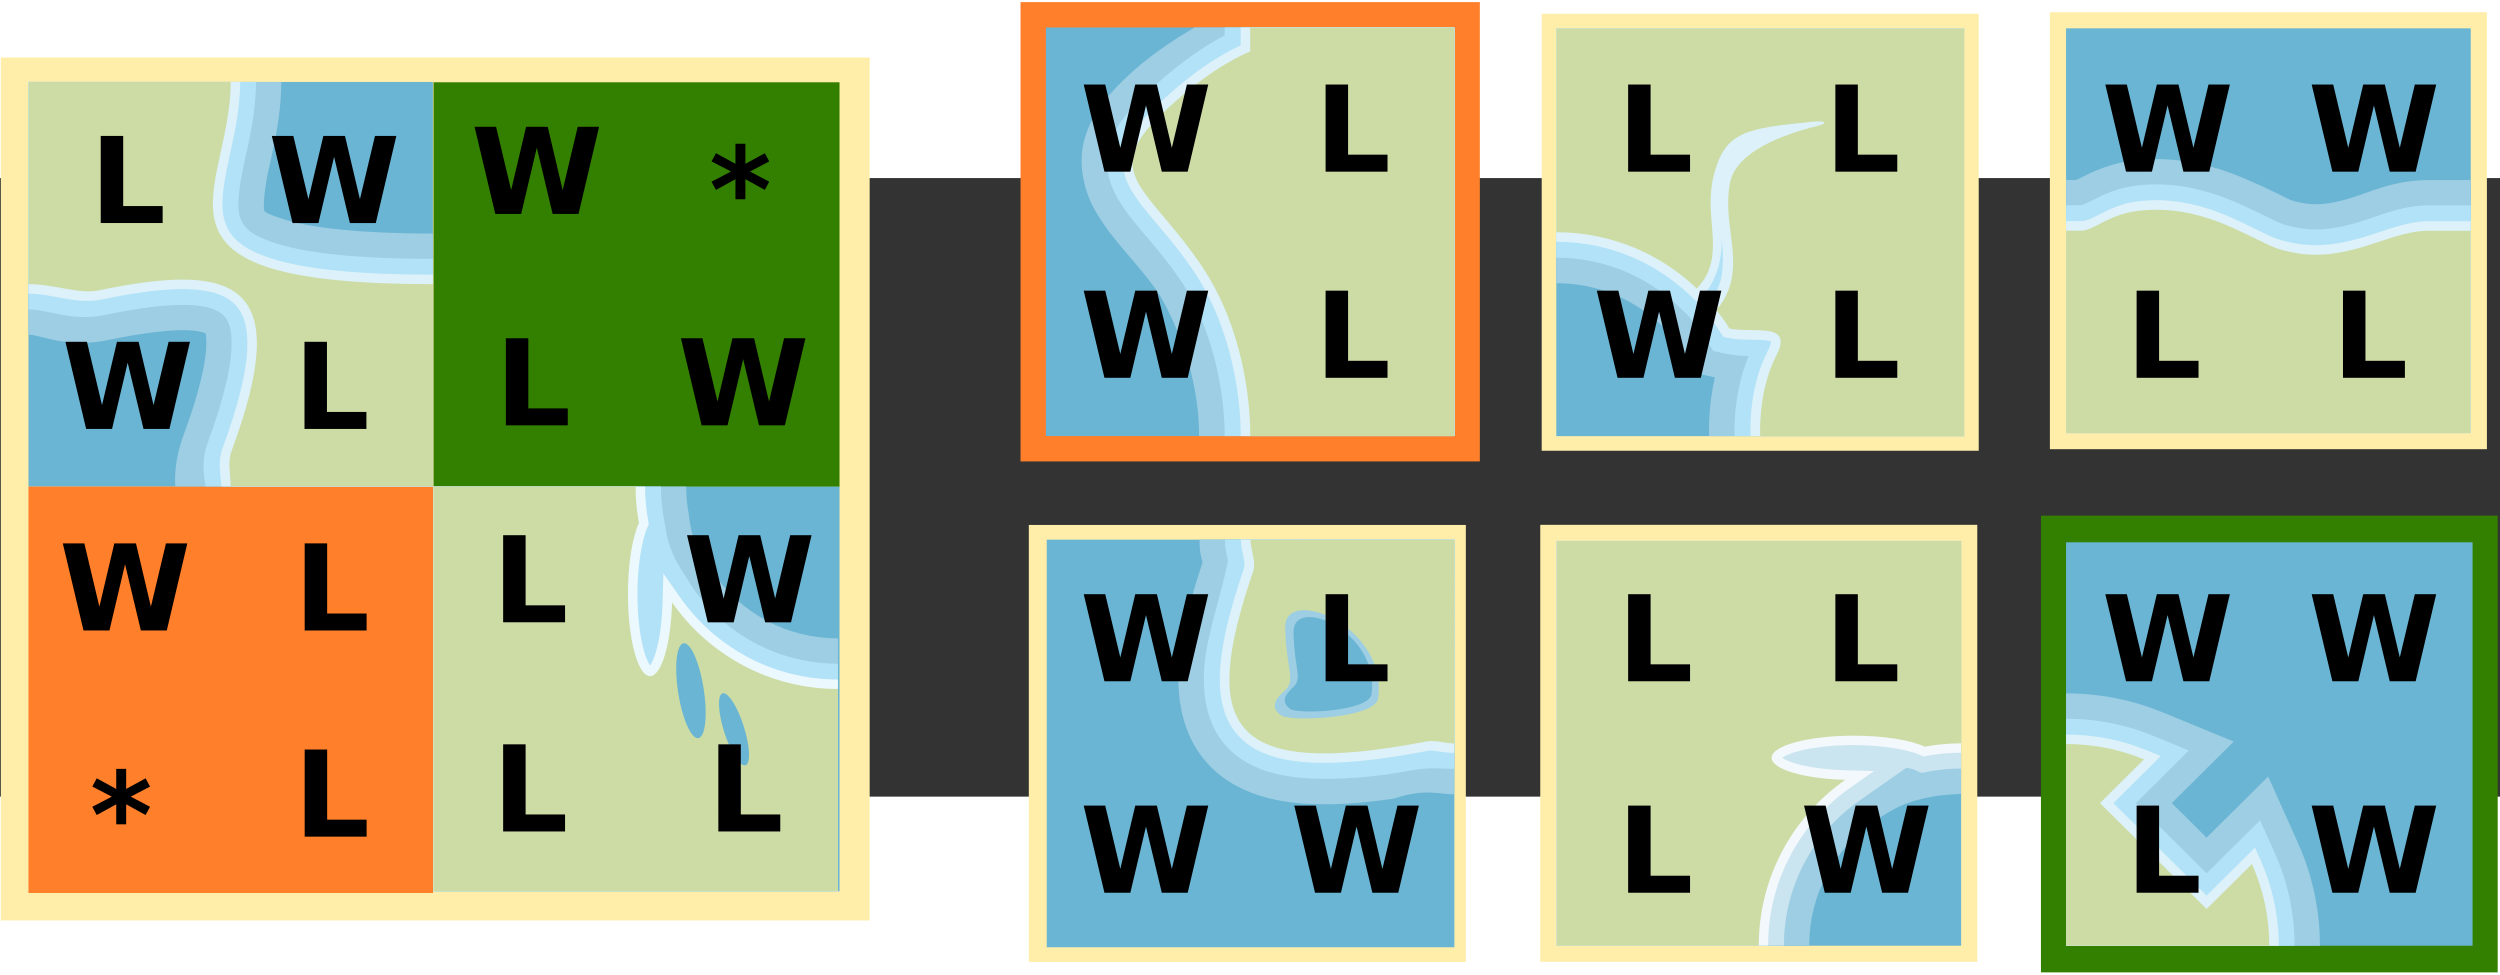 <?xml version="1.0" encoding="UTF-8" standalone="no"?>
<svg
   height="247.152"
   width="633.917"
   version="1.1"
   viewBox="-32 32 784.85 194.191"
   id="svg13890"
   sodipodi:docname="2023-DE-06-explanation02-compatible.svg"
   inkscape:version="1.1.1 (3bf5ae0d25, 2021-09-20)"
   xmlns:inkscape="http://www.inkscape.org/namespaces/inkscape"
   xmlns:sodipodi="http://sodipodi.sourceforge.net/DTD/sodipodi-0.dtd"
   xmlns="http://www.w3.org/2000/svg"
   xmlns:svg="http://www.w3.org/2000/svg"
   xmlns:bx="https://boxy-svg.com">
  <rect x="-32" y="32" width="784.85" height="194.191" fill="#333333" stroke="none"/>
  <sodipodi:namedview
     id="namedview202"
     pagecolor="#ffffff"
     bordercolor="#666666"
     borderopacity="1.0"
     inkscape:pageshadow="2"
     inkscape:pageopacity="0.0"
     inkscape:pagecheckerboard="0"
     showgrid="false"
     inkscape:zoom="1"
     inkscape:cx="77"
     inkscape:cy="295.5"
     inkscape:window-width="2048"
     inkscape:window-height="1017"
     inkscape:window-x="-8"
     inkscape:window-y="-8"
     inkscape:window-maximized="1"
     inkscape:current-layer="svg13890"
     showguides="false"
     inkscape:snap-others="true"
     inkscape:snap-global="false" />
  <defs
     id="defs13867">
    <bx:grid
       x="0"
       y="0"
       width="32"
       height="32" />
    <clipPath
       id="clip-0">
      <rect
         x="-295.709"
         y="-396.188"
         width="63.871"
         height="63.871"
         style="fill:#d8d8d8"
         id="rect-2"
         transform="scale(-1)" />
    </clipPath>
    <clipPath
       id="clip-2">
      <rect
         x="322.384"
         y="32.238"
         width="64.477"
         height="64.477"
         style="fill:#d8d8d8"
         id="rect-4"
         transform="rotate(-90,453.133,110.058)" />
    </clipPath>
    <clipPath
       id="clip-3">
      <rect
         x="280.856"
         y="355.421"
         width="64.017"
         height="64.017"
         style="fill:#d8d8d8"
         id="rect-5" />
    </clipPath>
    <clipPath
       id="clip-4">
      <rect
         x="196.799"
         y="305.367"
         width="125.832"
         height="125.832"
         style="fill:#d8d8d8"
         id="rect-6" />
    </clipPath>
    <clipPath
       id="clip-5">
      <rect
         x="-337.668"
         y="-189.292"
         width="64.094"
         height="64.094"
         style="fill:#d8d8d8"
         id="rect-7"
         transform="scale(-1)" />
    </clipPath>
  </defs>
  <rect
     x="608.734"
     y="137.978"
     width="143.388"
     height="143.388"
     style="fill:#338000;stroke-width:1.072;font-variation-settings:normal;opacity:1;vector-effect:none;fill-opacity:1;stroke-linecap:butt;stroke-linejoin:miter;stroke-miterlimit:4;stroke-dasharray:none;stroke-dashoffset:0;stroke-opacity:1;-inkscape-stroke:none;stop-color:#000000;stop-opacity:1"
     id="container5" />
  <rect
     x="451.55"
     y="140.861"
     width="137.197"
     height="137.197"
     style="fill:#ffeeaa;stroke-width:1.072"
     id="container4" />
  <rect
     x="290.988"
     y="140.899"
     width="137.197"
     height="137.197"
     style="fill:#ffeeaa;stroke-width:1.072"
     id="container3" />
  <rect
     x="611.544"
     y="-20.08"
     width="137.197"
     height="137.197"
     style="fill:#ffeeaa;stroke-width:1.072"
     id="container2" />
  <rect
     x="452.001"
     y="-19.591"
     width="137.197"
     height="137.197"
     style="fill:#ffeeaa;stroke-width:1.072"
     id="container1" />
  <rect
     x="288.382"
     y="-23.242"
     width="144.201"
     height="144.201"
     style="fill:#ff7f2a;stroke-width:1.072;font-variation-settings:normal;opacity:1;vector-effect:none;fill-opacity:1;stroke-linecap:butt;stroke-linejoin:miter;stroke-miterlimit:4;stroke-dasharray:none;stroke-dashoffset:0;stroke-opacity:1;-inkscape-stroke:none;stop-color:#000000;stop-opacity:1"
     id="container0" />
  <g
     id="g16801"
     transform="translate(-23.384,-79.008)">
    <rect
       x="-767.623"
       y="-352.002"
       width="127.622"
       height="126.646"
       style="clip-rule:evenodd;fill:#6ab5d4;fill-opacity:1;fill-rule:evenodd;stroke-width:1.986;stroke-miterlimit:10"
       id="rect2"
       transform="scale(-1)" />
    <path
       d="m 640,272.785 v 79.215 h 79.703 c 0,-11.459 -2.454,-22.321 -6.853,-32.142 l -9.39,-20.966 -19.331,19.182 c 0,0 -10.928,-10.844 -10.928,-10.844 0,0 19.427,-19.307 19.427,-19.307 l -22.106,-9.111 c -9.403,-3.876 -19.701,-6.028 -30.523,-6.028 z"
       style="font-variation-settings:normal;clip-rule:evenodd;opacity:1;vector-effect:none;fill:#9ecee3;fill-opacity:1;fill-rule:evenodd;stroke-width:1.238;stroke-linecap:butt;stroke-linejoin:miter;stroke-miterlimit:10;stroke-dasharray:none;stroke-dashoffset:0;stroke-opacity:1;-inkscape-stroke:none;stop-color:#000000;stop-opacity:1"
       id="path5" />
    <path
       d="m 640,280.731 v 71.269 h 71.757 c 0,-10.3 -2.204,-20.066 -6.158,-28.894 l -4.695,-10.483 -16.774,16.646 c 0,0 -22.204,-22.035 -22.204,-22.035 0,0 16.623,-16.52 16.623,-16.52 l -11.053,-4.556 c -8.47,-3.491 -17.748,-5.427 -27.495,-5.427 z"
       style="clip-rule:evenodd;fill:#b1e2f7;fill-rule:evenodd;stroke-width:1.004;stroke-miterlimit:10"
       id="path8" />
    <path
       d="m 640,285.697 v 66.303 h 66.79 c 0,-9.577 -2.048,-18.655 -5.724,-26.864 l -1.76,-3.931 -15.177,15.061 c 0,0 -29.253,-29.029 -29.253,-29.029 10e-4,0 14.871,-14.778 14.871,-14.778 l -4.145,-1.708 c -7.887,-3.252 -16.526,-5.054 -25.603,-5.054 z"
       style="clip-rule:evenodd;fill:#dcf1f9;fill-opacity:1;fill-rule:evenodd;stroke-width:1.004;stroke-miterlimit:10"
       id="path11" />
    <path
       d="m 703.812,352.002 c 0,-9.142 -1.954,-17.81 -5.464,-25.646 l -14.218,14.109 -33.481,-33.225 13.819,-13.733 c -7.538,-3.107 -15.793,-4.828 -24.467,-4.828 v 63.323 z"
       style="clip-rule:evenodd;fill:#cddca5;fill-opacity:1;fill-rule:nonzero;stroke:none;stroke-width:0.397px;stroke-miterlimit:10"
       id="path14" />
  </g>
  <g
     id="g16788"
     transform="translate(-23.384,-79.008)">
    <rect
       x="224.935"
       class="st0"
       width="127.065"
       height="127.065"
       id="rect17924-5"
       style="fill:#6ab5d4;fill-opacity:1;stroke-width:1.985"
       y="-607.065"
       transform="rotate(90)" />
    <path
       id="path17933-5"
       style="color:#000000;font-variation-settings:normal;opacity:1;vector-effect:none;fill:#9ecee3;fill-opacity:1;stroke-width:1;stroke-linecap:butt;stroke-linejoin:miter;stroke-miterlimit:10;stroke-dasharray:none;stroke-dashoffset:0;stroke-opacity:1;-inkscape-stroke:none;stop-color:#000000;stop-opacity:1"
       d="m 413.539,237.678 v 102.631 h 64.143 c 0,-13.154 6.496,-24.573 16.465,-31.553 4.975,-3.137 7.326,-4.88 15.098,-6.293 2.306,-0.419 6.924,-0.641 6.924,-0.641 v -64.145 z"
       transform="matrix(1.238,0,0,1.238,-32,-69.333)"
       sodipodi:nodetypes="cccccccc" />
    <path
       id="path17930-7"
       style="color:#000000;opacity:0.45;fill:#ffffff;stroke-width:1.604;stroke-miterlimit:10;-inkscape-stroke:none"
       d="m 413.539,237.678 v 102.631 h 44.9 6.414 6.414 c 0,-15.285 7.588,-28.677 19.203,-36.809 l 11.873,-8.309 c 0.553,0.164 1.605,0.332 1.924,0.479 l 1.838,0.846 1.988,-0.363 c 2.652,-0.482 5.346,-0.746 8.074,-0.746 v -6.414 -6.414 -44.9 z"
       transform="matrix(1.238,0,0,1.238,-32,-69.333)" />
    <path
       id="path17927-2"
       style="color:#000000;opacity:0.75;fill:#ffffff;stroke-width:1.604;stroke-miterlimit:10;-inkscape-stroke:none"
       d="m 413.539,237.678 v 102.631 h 48.908 2.406 2.404 c 0,-16.616 8.27,-31.241 20.914,-40.094 l 5.959,-4.176 -7.275,-0.197 c -5.079,-0.14 -9.598,-0.806 -12.656,-1.713 -1.529,-0.454 -2.69,-0.983 -3.289,-1.393 -0.06,-0.041 -0.041,-0.034 -0.086,-0.068 0.068,-0.05 0.115,-0.091 0.215,-0.154 0.72,-0.458 2.065,-1.026 3.803,-1.494 3.476,-0.936 8.532,-1.562 14.113,-1.562 7.447,0 14.011,1.201 16.986,2.57 l 0.689,0.316 0.746,-0.135 c 2.869,-0.522 5.803,-0.811 8.791,-0.811 v -2.406 -2.404 -48.91 z"
       transform="matrix(1.238,0,0,1.238,-32,-69.333)" />
    <path
       class="st1"
       d="m 570.693,299.923 c -12.985,-0.357 -23.13,-3.316 -23.13,-6.909 0,-3.832 11.555,-6.949 25.81,-6.949 9.51,0 17.789,1.39 22.276,3.455 3.713,-0.675 7.525,-1.052 11.416,-1.052 V 224.935 H 480 v 127.065 h 63.533 c 0,-21.561 10.741,-40.582 27.16,-52.077 z"
       id="path17936-6-7"
       style="fill:#cddca5;fill-opacity:1;stroke-width:0.397;stroke-miterlimit:10" />
  </g>
  <g
     id="g16777"
     transform="translate(-23.384,-79.008)">
    <rect
       class="st0"
       width="127.967"
       height="127.967"
       id="rect32852"
       style="fill:#6ab5d4;fill-opacity:1;stroke-width:1.999"
       x="320"
       y="224.522" />
    <path
       id="path32861"
       style="color:#000000;font-variation-settings:normal;opacity:1;vector-effect:none;fill:#9ecee3;fill-opacity:1;stroke-width:1;stroke-linecap:butt;stroke-linejoin:miter;stroke-miterlimit:10;stroke-dasharray:none;stroke-dashoffset:0;stroke-opacity:1;-inkscape-stroke:none;stop-color:#000000;stop-opacity:1"
       d="m 348.916,236.922 c -0.008,0.043 -0.01,0.183 -0.01,0.424 H 335.986 323.066 c 0,3.265 0.536,4.839 0.773,5.801 -3.166,9.506 -5.44,17.989 -6.006,26.031 -0.603,8.582 0.906,17.803 7.094,24.744 6.188,6.941 15.182,9.72 24.598,10.375 6.737,0.469 14.161,-0.003 22.697,-1.24 8.033,-2.661 11.329,-1.12 15.443,-1.113 V 237.346 h -38.656 c -0.042,-0.25 -0.084,-0.478 -0.094,-0.424 z"
       transform="matrix(1.238,0,0,1.238,-32,-69.333)"
       sodipodi:nodetypes="sccccsssccccs" />
    <path
       id="path32858"
       style="color:#000000;font-variation-settings:normal;opacity:1;vector-effect:none;fill:#b1e2f7;fill-opacity:1;stroke-width:1;stroke-linecap:butt;stroke-linejoin:miter;stroke-miterlimit:10;stroke-dasharray:none;stroke-dashoffset:0;stroke-opacity:1;-inkscape-stroke:none;stop-color:#000000;stop-opacity:1"
       d="m 329.527,237.346 c 0,2.552 0.553,4.319 0.76,5.381 -1.76,9.071 -5.351,18.509 -6.01,26.904 -0.535,7.606 0.8,14.75 5.473,19.992 4.673,5.242 11.748,7.641 20.223,8.23 8.475,0.59 18.808,-0.485 25.234,-1.716 6.426,-1.231 8.372,-0.653 12.459,-0.653 V 237.346 h -45.219 -6.461 z"
       transform="matrix(1.238,0,0,1.238,-32,-69.333)"
       sodipodi:nodetypes="cccsscccccc" />
    <path
       id="path32855"
       style="color:#000000;font-variation-settings:normal;opacity:1;vector-effect:none;fill:#dcf1f9;fill-opacity:1;stroke-width:1;stroke-linecap:butt;stroke-linejoin:miter;stroke-miterlimit:10;stroke-dasharray:none;stroke-dashoffset:0;stroke-opacity:1;-inkscape-stroke:none;stop-color:#000000;stop-opacity:1"
       d="m 333.564,237.346 c 0,1.82 0.444,3.356 0.688,4.611 0.244,1.255 0.282,2.13 0.072,2.744 -3.373,9.881 -5.526,18.22 -6.018,25.215 -0.492,6.995 0.731,12.843 4.457,17.023 3.726,4.18 9.603,6.336 17.49,6.885 7.887,0.549 17.957,-0.456 30.73,-2.904 l 0.004,-0.004 h 0.004 c 1.405,-0.273 3.627,0.531 6.674,0.531 V 237.346 h -49.256 -2.424 z"
       transform="matrix(1.238,0,0,1.238,-32,-69.333)"
       sodipodi:nodetypes="cscssscccccccc" />
    <path
       class="st1"
       d="m 383.983,224.522 c 0,3.419 1.86,6.918 0.78,10.077 -16.536,48.447 -8.338,65.323 54.366,53.306 2.879,-0.56 5.838,0.6 8.838,0.6 v -63.983 z"
       id="path32864"
       style="fill:#cddca5;fill-opacity:1;stroke-width:0.4;stroke-miterlimit:10" />
    <path
       class="st2"
       d="m 394.861,252.055 c 0.26,13.317 3.579,16.636 -0.26,19.975 -3.839,3.339 -3.839,5.639 -1.02,7.678 2.819,2.039 29.612,0.98 30.472,-5.379 3.059,-22.794 -29.452,-35.591 -29.192,-22.274 z"
       id="path32867"
       style="fill:#9ecee3;fill-opacity:1;stroke-width:0.4;stroke-miterlimit:10" />
    <path
       class="st2"
       d="m 397.47,253.539 c 0.218,11.613 3.007,14.508 -0.218,17.42 -3.227,2.913 -3.227,4.919 -0.858,6.696 2.367,1.78 24.88,0.856 25.601,-4.691 2.571,-19.879 -24.744,-31.04 -24.526,-19.425 z"
       id="path-1"
       style="fill:#6ab5d4;fill-opacity:1;stroke-width:0.4;stroke-miterlimit:10" />
  </g>
  <g
     id="g17033"
     transform="translate(-23.384,-79.008)">
    <rect
       class="st0"
       width="127.053"
       height="127.053"
       id="rect19633"
       style="fill:#6ab5d4;fill-opacity:1;stroke-width:1.985"
       x="64"
       y="-767.053"
       transform="rotate(90)" />
    <path
       id="path19642"
       style="color:#000000;font-variation-settings:normal;vector-effect:none;fill:#9ecee3;fill-opacity:1;stroke-width:1.238;stroke-linecap:butt;stroke-linejoin:miter;stroke-miterlimit:10;stroke-dasharray:none;stroke-dashoffset:0;stroke-opacity:1;-inkscape-stroke:none;stop-color:#000000"
       d="m 668.651,105.057 c -2.368,-0.014 -4.808,0.108 -7.312,0.399 -7.319,0.849 -13.104,3.609 -16.197,5.211 -1.355,0.702 -1.813,0.86 -1.973,0.938 h -3.168 v 15.921 0.002 63.525 h 127.052 v -47.645 -15.882 -15.882 h -13.239 c -11.368,0 -18.68,4.008 -25.096,5.833 -6.416,1.825 -11.191,2.593 -18.126,0.464 -0.629,-0.195 -7.336,-3.827 -15.851,-7.327 -6.922,-2.845 -15.827,-5.495 -26.089,-5.557 z" />
    <path
       id="path19639"
       style="color:#000000;font-variation-settings:normal;vector-effect:none;fill:#b1e2f7;fill-opacity:1;stroke-width:1.238;stroke-linecap:butt;stroke-linejoin:miter;stroke-miterlimit:10;stroke-dasharray:none;stroke-dashoffset:0;stroke-opacity:1;-inkscape-stroke:none;stop-color:#000000"
       d="m 666.54,113.025 c -1.403,0.048 -2.832,0.153 -4.287,0.322 -6.012,0.698 -10.536,2.855 -13.459,4.37 -2.924,1.515 -3.898,1.831 -4.029,1.831 h -4.764 v 7.98 63.527 h 127.052 v -55.586 -7.941 -7.941 h -13.239 c -8.826,0 -15.829,3.514 -22.919,5.53 -7.09,2.017 -13.896,3.101 -22.634,0.418 -2.506,-0.772 -8.726,-4.364 -16.54,-7.576 -6.839,-2.811 -15.358,-5.268 -25.18,-4.933 z" />
    <path
       id="path19636"
       style="color:#000000;font-variation-settings:normal;vector-effect:none;fill:#dcf1f9;fill-opacity:1;stroke-width:1.238;stroke-linecap:butt;stroke-linejoin:miter;stroke-miterlimit:10;stroke-dasharray:none;stroke-dashoffset:0;stroke-opacity:1;-inkscape-stroke:none;stop-color:#000000"
       d="m 666.719,117.982 c -1.274,0.044 -2.572,0.139 -3.893,0.293 -5.195,0.603 -8.929,2.392 -11.747,3.852 -2.818,1.46 -4.59,2.384 -6.314,2.384 h -4.764 v 3.015 63.527 h 127.052 v -60.548 -2.979 -2.977 h -13.239 c -7.237,0 -14.051,3.203 -21.563,5.339 -7.512,2.137 -15.583,3.42 -25.449,0.392 -3.682,-1.133 -9.59,-4.702 -16.966,-7.733 -6.454,-2.653 -14.201,-4.873 -23.118,-4.565 z" />
    <path
       id="path19636-9"
       style="color:#000000;font-variation-settings:normal;vector-effect:none;fill:#cddca5;fill-opacity:1;stroke-width:0.401;stroke-linecap:butt;stroke-linejoin:miter;stroke-miterlimit:10;stroke-dasharray:none;stroke-dashoffset:0;stroke-opacity:1;-inkscape-stroke:none;stop-color:#000000"
       d="m 666.719,120.99 c -1.274,0.044 -2.572,0.139 -3.893,0.293 -5.195,0.603 -8.929,2.392 -11.747,3.852 -2.818,1.46 -4.59,2.384 -6.314,2.384 h -4.764 v 3.015 60.519 h 127.052 v -57.54 -2.979 -2.977 h -13.239 c -7.237,0 -14.051,3.203 -21.563,5.339 -7.512,2.137 -15.583,3.42 -25.449,0.392 -3.682,-1.133 -9.59,-4.702 -16.966,-7.733 -6.454,-2.653 -14.201,-4.873 -23.118,-4.565 z" />
  </g>
  <g
     id="g16753"
     transform="translate(-23.384,-79.008)">
    <rect
       class="st0"
       width="128.031"
       height="128.031"
       id="rect33003"
       style="fill:#6ab5d4;fill-opacity:1;stroke-width:2"
       x="479.969"
       y="64" />
    <path
       id="path33012"
       style="color:#000000;font-variation-settings:normal;opacity:1;vector-effect:none;fill:#9ecee3;fill-opacity:1;stroke-width:1;stroke-linecap:butt;stroke-linejoin:miter;stroke-miterlimit:10;stroke-dasharray:none;stroke-dashoffset:0;stroke-opacity:1;-inkscape-stroke:none;stop-color:#000000;stop-opacity:1"
       d="m 413.514,107.691 v 64.633 c 10.428,0 19.735,4.049 26.711,10.697 l 1.994,1.9 1.752,2.203 c 0.843,1.06 1.666,2.238 2.461,3.512 l 2.859,4.586 4.469,1.004 c -1.33,5.865 -1.513,10.878 -1.5,13.566 v 0.191 l 0.008,0.189 c 0.017,0.479 0.025,0.783 0.025,0.928 h 64.631 V 107.691 Z"
       transform="matrix(1.238,0,0,1.238,-32,-69.333)"
       sodipodi:nodetypes="ccscccccccccccc" />
    <path
       id="path33009"
       style="color:#000000;font-variation-settings:normal;opacity:1;vector-effect:none;fill:#b1e2f7;fill-opacity:1;stroke-width:1;stroke-linecap:butt;stroke-linejoin:miter;stroke-miterlimit:10;stroke-dasharray:none;stroke-dashoffset:0;stroke-opacity:1;-inkscape-stroke:none;stop-color:#000000;stop-opacity:1"
       d="m 413.514,107.691 v 58.168 c 12.122,0 23.044,4.741 31.17,12.484 l 2.316,2.211 2.029,2.545 c 1.019,1.281 1.979,2.662 2.885,4.115 l 1.43,2.293 2.635,0.592 c 2.354,0.53 4.547,0.655 6.334,0.682 -3.251,7.924 -3.607,15.627 -3.59,18.98 v 0.094 l 0.004,0.096 c 0.016,0.474 0.029,0.852 0.029,1.15 h 58.168 v -103.41 z"
       transform="matrix(1.238,0,0,1.238,-32,-69.333)"
       sodipodi:nodetypes="cccccccccccccccc" />
    <path
       id="path33006"
       style="color:#000000;font-variation-settings:normal;opacity:1;vector-effect:none;fill:#dcf1f9;fill-opacity:1;stroke-width:1;stroke-linecap:butt;stroke-linejoin:miter;stroke-miterlimit:10;stroke-dasharray:none;stroke-dashoffset:0;stroke-opacity:1;-inkscape-stroke:none;stop-color:#000000;stop-opacity:1"
       d="m 413.514,107.691 v 49.281 2.424 2.424 c 13.18,0 25.113,5.172 33.957,13.6 l 1.738,1.656 c 4.698,-4.097 6.438,-10.37 6.27,-15.902 0.057,0.452 0.113,0.968 0.162,1.41 0.496,7.451 -0.103,11.453 -4.766,16.354 l 1.312,1.648 c 1.13,1.42 2.176,2.929 3.152,4.494 l 0.537,0.857 0.988,0.221 c 3.625,0.816 7.789,0.323 9.984,0.68 0.789,0.128 1.063,0.288 1.135,0.318 -0.011,0.112 0.002,0.788 -0.812,2.354 v 0.004 c -4.111,7.906 -4.425,16.775 -4.408,20.229 v 0.035 0.033 c 0.016,0.47 0.031,0.896 0.031,1.291 h 2.424 2.424 49.281 V 107.691 Z"
       transform="matrix(1.238,0,0,1.238,-32,-69.333)"
       sodipodi:nodetypes="cccccccccccccscccccccccccc" />
    <path
       class="st1"
       d="m 479.969,64 v 64.016 c 17.104,0 32.628,6.722 44.111,17.664 0.62,-0.64 1.24,-1.34 1.8,-2.161 6.822,-9.702 0.3,-20.485 3.481,-33.188 3.481,-13.943 9.9,-14.844 30.665,-16.984 5.001,-0.473 5.174,0.485 1.778,1.329 -10.542,2.622 -25.295,7.977 -27.262,17.675 -2.761,13.583 5.041,25.366 -2.301,37.369 -0.6,0.98 -1.28,1.86 -2.041,2.661 1.48,1.86 2.841,3.821 4.101,5.841 7.202,1.62 20.365,-2.301 14.764,8.462 -4.681,9.002 -5.141,19.625 -5.121,23.646 0.02,0.58 0.04,1.14 0.04,1.7 h 64.016 V 64 Z"
       id="path33015"
       style="fill:#cddca5;fill-opacity:1;stroke-width:0.4;stroke-miterlimit:10"
       sodipodi:nodetypes="ccccccscccccccccc" />
  </g>
  <g
     id="g16768"
     transform="translate(-23.384,-79.008)">
    <rect
       y="-192"
       class="st0"
       width="128.267"
       height="128.267"
       id="rect32702-0"
       style="fill:#6ab5d4;fill-opacity:1;stroke-width:2.004"
       x="-448"
       transform="scale(-1)" />
    <path
       id="path32711-5"
       style="color:#000000;font-variation-settings:normal;opacity:1;vector-effect:none;fill:#9ecee3;fill-opacity:1;stroke-width:1.238;stroke-linecap:butt;stroke-linejoin:miter;stroke-miterlimit:10;stroke-dasharray:none;stroke-dashoffset:0;stroke-opacity:1;-inkscape-stroke:none;stop-color:#000000;stop-opacity:1"
       d="m 366.416,63.734 c -6.274,3.69 -14.712,8.994 -22.705,16.88 -5.646,5.565 -10.219,11.347 -12.1,19.182 -1.881,7.835 0.514,16.106 3.572,21.397 6.117,10.582 13.385,16.201 20.31,26.59 l 0.002,0.002 v 0.001 c 7.587,13.25 12.337,28.845 12.337,44.214 H 447.999 V 63.732 Z"
       sodipodi:nodetypes="ccssccccccc" />
    <path
       id="path32708-3"
       style="color:#000000;font-variation-settings:normal;opacity:1;vector-effect:none;fill:#b1e2f7;fill-opacity:1;stroke-width:1.238;stroke-linecap:butt;stroke-linejoin:miter;stroke-miterlimit:10;stroke-dasharray:none;stroke-dashoffset:0;stroke-opacity:1;-inkscape-stroke:none;stop-color:#000000;stop-opacity:1"
       d="m 375.861,63.732 -0.012,0.001 v 2.473 c -6.277,3.281 -15.539,9.291 -26.51,20.117 -5.098,5.025 -8.589,9.75 -9.933,15.345 -1.343,5.595 0.253,11.251 2.717,15.513 4.928,8.524 12.569,14.95 20.04,26.157 h 0.002 v 0.001 c 11.941,17.903 13.555,40.104 13.683,46.564 v 2.097 h 72.15 V 63.732 Z" />
    <path
       id="path32705-6"
       style="color:#000000;font-variation-settings:normal;opacity:1;vector-effect:none;fill:#dcf1f9;fill-opacity:1;stroke-width:1.238;stroke-linecap:butt;stroke-linejoin:miter;stroke-miterlimit:10;stroke-dasharray:none;stroke-dashoffset:0;stroke-opacity:1;-inkscape-stroke:none;stop-color:#000000;stop-opacity:1"
       d="m 448,63.732 -67.138,0.001 v 5.636 c -5.537,2.521 -15.431,8.112 -28.006,20.521 -4.755,4.687 -7.57,8.751 -8.577,12.946 -1.007,4.195 0.092,8.216 2.184,11.835 4.184,7.238 12.06,14.166 19.872,25.884 12.862,19.284 14.392,42.367 14.527,49.277 v 2.165 h 67.138 z" />
    <path
       class="st1"
       d="m 368.835,138.889 c 13.408,20.102 14.891,43.691 15.031,50.886 V 192 H 448 V 63.733 h -64.134 v 7.536 c -4.67,1.924 -15.252,7.295 -28.9,20.763 -18.178,17.937 -2.165,22.808 13.869,46.858 z"
       id="path32714-0"
       style="fill:#cddca5;fill-opacity:1;stroke-width:0.401;stroke-miterlimit:10" />
  </g>
  <g
     id="g16824"
     style="display:inline"
     transform="translate(-23.384,-79.008)">
    <rect
       x="-8.361"
       y="73.163"
       width="272.769"
       height="270.912"
       style="fill:#ffeeaa;stroke-width:2.124"
       id="container0-2"
       inkscape:label="rect003403" />
    <rect
       x="0.319"
       y="207.774"
       width="126.999"
       height="127.67"
       style="fill:#ff7f2a;stroke-width:0.992"
       id="container0-8-9" />
    <rect
       x="127.487"
       y="80.934"
       width="127.458"
       height="127.02"
       style="fill:#338000;stroke-width:0.994"
       id="container0-8" />
    <rect
       x="127.905"
       class="st0"
       width="127.043"
       height="127.043"
       id="rect17924-2"
       style="fill:#6ab5d4;fill-opacity:1;stroke-width:1.985"
       y="207.876" />
    <rect
       x="0.324"
       class="st0"
       width="126.964"
       height="126.964"
       id="rect16191-4"
       style="fill:#6ab5d4;fill-opacity:1;stroke-width:1.984"
       y="80.832" />
    <path
       id="path17933-29"
       style="color:#000000;font-variation-settings:normal;opacity:1;vector-effect:none;fill:#9ecee3;fill-opacity:1;stroke-width:1.238;stroke-linecap:butt;stroke-linejoin:miter;stroke-miterlimit:10;stroke-dasharray:none;stroke-dashoffset:0;stroke-opacity:1;-inkscape-stroke:none;stop-color:#000000;stop-opacity:1"
       d="m 175.044,207.876 v 0.001 h -47.64 V 334.919 H 254.447 V 287.278 271.397 255.518 c -16.284,0 -30.42,-8.044 -39.06,-20.384 -4.761,-5.3 -7.108,-11.635 -7.786,-18.685 -0.519,-2.854 -0.797,-5.709 -0.797,-8.574 z"
       sodipodi:nodetypes="cccccccccccc" />
    <path
       id="path17930-9"
       style="color:#000000;font-variation-settings:normal;opacity:1;vector-effect:none;fill:#b1e2f7;fill-opacity:1;stroke-width:1.238;stroke-linecap:butt;stroke-linejoin:miter;stroke-miterlimit:10;stroke-dasharray:none;stroke-dashoffset:0;stroke-opacity:1;-inkscape-stroke:none;stop-color:#000000;stop-opacity:1"
       d="m 182.984,207.876 v 0.001 h -55.58 v 127.042 h 127.043 v -55.58 -7.941 -7.939 c -18.921,0 -35.498,-9.392 -45.564,-23.77 -3.242,-5.68 -7.291,-9.631 -8.645,-19.355 l -0.448,-2.464 c -0.597,-3.283 -0.925,-6.616 -0.925,-9.994 z"
       sodipodi:nodetypes="ccccccccccccc" />
    <path
       style="color:#000000;opacity:0.75;fill:#ffffff;stroke-width:1;stroke-miterlimit:10;-inkscape-stroke:none"
       d="m 187.948,207.876 c 0,3.9e-4 0,6e-4 0,0.001 h -60.544 v 127.042 h 127.043 v -60.543 -2.978 -2.977 c -20.569,0 -38.67,-10.234 -49.628,-25.886 l -5.169,-7.38 -0.248,9.006 c -0.173,6.287 -0.994,11.882 -2.117,15.668 -0.561,1.893 -1.221,3.333 -1.727,4.074 -0.047,0.069 -0.038,0.045 -0.077,0.097 -0.078,-0.098 -0.088,-0.084 -0.199,-0.258 -0.567,-0.892 -1.264,-2.553 -1.844,-4.705 -1.159,-4.303 -1.936,-10.564 -1.936,-17.474 0,-9.218 1.488,-17.344 3.183,-21.027 l 0.392,-0.854 -0.168,-0.924 c -0.646,-3.551 -1.003,-7.184 -1.003,-10.882 z"
       id="path17927-20" />
    <path
       class="st1"
       d="m 202.379,244.242 c -0.357,12.982 -3.315,23.126 -6.908,23.126 -3.831,0 -6.948,-11.553 -6.948,-25.806 0,-9.508 1.39,-17.786 3.454,-22.272 -0.675,-3.712 -1.052,-7.523 -1.052,-11.414 H 127.404 V 334.919 h 127.043 v -63.521 c -21.558,0 -40.574,-10.739 -52.068,-27.155 z"
       id="path17936-9"
       style="fill:#cddca5;fill-opacity:1;stroke-width:0.397;stroke-miterlimit:10"
       sodipodi:nodetypes="cssccccccc" />
    <path
       style="color:#000000;font-variation-settings:normal;vector-effect:none;fill:#6ab5d4;fill-opacity:1;stroke-width:1.985;stroke-linecap:butt;stroke-linejoin:miter;stroke-miterlimit:4;stroke-dasharray:none;stroke-dashoffset:0;stroke-opacity:1;-inkscape-stroke:none;stop-color:#000000"
       d="m 218.55,272.727 c 1.725,0.089 4.458,4.52 6.319,10.382 1.985,6.233 2.224,11.712 0.556,12.248 -1.687,0.536 -4.645,-4.089 -6.65,-10.322 -1.985,-6.233 -2.244,-11.731 -0.556,-12.267 0.105,-0.034 0.216,-0.047 0.331,-0.041 z"
       id="path6226-8" />
    <path
       style="color:#000000;font-variation-settings:normal;vector-effect:none;fill:#6ab5d4;fill-opacity:1;stroke-width:1.985;stroke-linecap:butt;stroke-linejoin:miter;stroke-miterlimit:4;stroke-dasharray:none;stroke-dashoffset:0;stroke-opacity:1;-inkscape-stroke:none;stop-color:#000000"
       d="m 205.972,257.046 c 2.223,-0.337 5.042,6.034 6.332,14.272 1.29,8.238 0.536,15.186 -1.688,15.523 -2.223,0.337 -5.042,-6.036 -6.332,-14.274 -1.27,-8.218 -0.516,-15.185 1.688,-15.522 z"
       id="path6224-9" />
    <path
       id="path16204-0"
       style="color:#000000;font-variation-settings:normal;opacity:1;vector-effect:none;fill:#9ecee3;fill-opacity:1;stroke-width:1.238;stroke-linecap:butt;stroke-linejoin:miter;stroke-miterlimit:10;stroke-dasharray:none;stroke-dashoffset:0;stroke-opacity:1;-inkscape-stroke:none;stop-color:#000000;stop-opacity:1"
       d="m 0.324,80.831 v 79.352 c 3.6531e-4,9e-5 7.811e-4,-1e-4 0.001,0 4.319,0 11.512,4.458 25.316,1.619 l 0.018,-0.005 0.015,-0.002 c 10.37,-2.157 18.771,-3.17 24.109,-3.029 4.187,0.11 5.801,0.851 6.125,0.986 0.137,0.412 0.371,1.634 0.196,4.764 -0.294,5.249 -2.365,14.415 -6.94,26.75 -3.631,9.792 -2.725,16.206 -2.725,16.528 h 33.238 47.612 v -47.612 -31.74 c -23.467,0 -38.46,-1.932 -46.183,-4.296 -7.723,-2.364 -6.709,-2.969 -6.835,-3.353 -0.125,-0.383 -0.201,-4.743 1.338,-11.937 1.539,-7.194 4.067,-16.735 4.067,-28.025 -7.2e-5,-3.54e-4 7.8e-5,-8.41e-4 0,-0.001 z"
       sodipodi:nodetypes="ccccccscsccccccsssccc" />
    <path
       id="path16199-5"
       style="color:#000000;font-variation-settings:normal;opacity:1;vector-effect:none;fill:#b1e2f7;fill-opacity:1;stroke-width:1.238;stroke-linecap:butt;stroke-linejoin:miter;stroke-miterlimit:10;stroke-dasharray:none;stroke-dashoffset:0;stroke-opacity:1;-inkscape-stroke:none;stop-color:#000000;stop-opacity:1"
       d="m 0.324,80.831 v 71.397 c 8.41e-6,0.007 0.001,0.014 0.001,0.021 6.365,0 13.629,3.855 23.716,1.781 l 0.011,-0.002 0.007,-0.002 c 10.67,-2.219 19.524,-3.36 25.934,-3.191 6.41,0.169 9.835,1.593 11.479,3.201 1.645,1.609 2.926,4.341 2.557,10.924 -0.369,6.583 -2.697,16.318 -7.425,29.065 v 0.002 c -2.47,6.661 -0.733,11.841 -0.732,13.768 h 71.417 v -71.417 c -23.855,0 -39.395,-1.854 -48.505,-4.642 -9.11,-2.788 -11.056,-5.416 -12.056,-8.48 -1,-3.064 -0.46,-8.663 1.122,-16.057 1.581,-7.394 3.893,-16.34 3.893,-26.367 H 55.872 c -3.79e-4,-4.14e-4 -6.01e-4,-7.81e-4 -0.001,-0.001 z" />
    <path
       id="path16194-71"
       style="color:#000000;font-variation-settings:normal;opacity:1;vector-effect:none;fill:#dcf1f9;fill-opacity:1;stroke-width:1.238;stroke-linecap:butt;stroke-linejoin:miter;stroke-miterlimit:10;stroke-dasharray:none;stroke-dashoffset:0;stroke-opacity:1;-inkscape-stroke:none;stop-color:#000000;stop-opacity:1"
       d="m 0.324,80.831 v 60.507 c 3.575e-4,1.4e-4 8.4118e-4,-1.2e-4 0.001,0 v 5.952 c 7.644,0 14.956,3.478 22.718,1.882 h 0.004 l 0.002,-0.001 c 10.858,-2.258 19.994,-3.482 27.074,-3.295 7.08,0.187 11.901,1.764 14.816,4.615 2.915,2.851 4.456,7.33 4.04,14.746 -0.415,7.417 -2.902,17.509 -7.725,30.513 -1.744,4.705 -0.424,9.116 -0.424,12.045 H 127.289 v -62.447 -4.011 c -24.097,0 -39.979,-1.806 -49.956,-4.86 -9.977,-3.054 -13.774,-6.946 -15.32,-11.685 -1.547,-4.739 -0.621,-11.112 0.987,-18.632 1.608,-7.52 3.783,-16.092 3.783,-25.329 -22.035,0.022 -44.335,-0.001 -66.459,-0.001 z"
       sodipodi:nodetypes="cccccccssscccccssscc" />
    <path
       class="st1"
       d="M 63.807,80.832 H 0.324 v 126.964 0 -63.482 c 8.411,0 15.752,3.253 22.12,1.944 43.882,-9.126 61.121,-2.103 41.601,50.528 -1.309,3.531 -0.238,7.479 -0.238,11.01 h 63.482 v -63.482 c -96.969,0 -63.482,-28.428 -63.482,-63.482 z"
       id="path16209-2"
       style="fill:#cddca5;fill-opacity:1;stroke-width:0.397;stroke-miterlimit:10" />
  </g>
  <g
     id="g16718"
     transform="translate(-23.384,-79.008)" />
  <g
     aria-label="W"
     id="text7408"
     style="font-weight:bold;font-size:37.515px;-inkscape-font-specification:'sans-serif Bold';stroke-width:0.938">
    <path
       d="m 53.335,18.768 h 6.759 l 4.726,19.875 4.689,-19.875 h 6.796 l 4.689,19.875 4.726,-19.875 h 6.704 L 85.978,46.117 H 77.844 L 72.88,25.326 67.971,46.117 h -8.133 z"
       id="path1655" />
  </g>
  <g
     aria-label="L"
     id="text7408-07"
     style="font-weight:bold;font-size:37.515px;-inkscape-font-specification:'sans-serif Bold';stroke-width:0.938">
    <path
       d="M -0.377,18.768 H 6.675 V 40.786 h 12.383 v 5.33 H -0.377 Z"
       id="path1650" />
  </g>
  <g
     aria-label="L"
     id="text7408-07-2"
     style="font-weight:bold;font-size:37.515px;-inkscape-font-specification:'sans-serif Bold';stroke-width:0.938">
    <path
       d="m 63.592,83.403 h 7.052 v 22.018 h 12.383 v 5.33 H 63.592 Z"
       id="path1645" />
  </g>
  <g
     aria-label="L"
     id="text7408-07-29"
     style="font-weight:bold;font-size:37.515px;-inkscape-font-specification:'sans-serif Bold';stroke-width:0.938">
    <path
       d="m 125.958,144.113 h 7.052 v 22.018 h 12.383 v 5.33 h -19.435 z"
       id="path1640" />
  </g>
  <g
     aria-label="L"
     id="text7408-07-3"
     style="font-weight:bold;font-size:37.515px;-inkscape-font-specification:'sans-serif Bold';stroke-width:0.938">
    <path
       d="m 125.958,209.772 h 7.052 v 22.018 h 12.383 v 5.33 h -19.435 z"
       id="path1635" />
  </g>
  <g
     aria-label="L"
     id="text7408-07-4"
     style="font-weight:bold;font-size:37.515px;-inkscape-font-specification:'sans-serif Bold';stroke-width:0.938">
    <path
       d="m 193.519,209.772 h 7.052 v 22.018 h 12.383 v 5.33 h -19.435 z"
       id="path1630" />
  </g>
  <g
     aria-label="L"
     id="text7408-07-7"
     style="font-weight:bold;font-size:37.515px;-inkscape-font-specification:'sans-serif Bold';stroke-width:0.938">
    <path
       d="m 384.162,2.635 h 7.052 V 24.652 h 12.383 v 5.33 h -19.435 z"
       id="path1625" />
  </g>
  <g
     aria-label="L"
     id="text7408-07-0"
     style="font-weight:bold;font-size:37.515px;-inkscape-font-specification:'sans-serif Bold';stroke-width:0.938">
    <path
       d="m 384.162,67.357 h 7.052 v 22.018 h 12.383 v 5.33 h -19.435 z"
       id="path1620" />
  </g>
  <g
     aria-label="L"
     id="text7408-07-0-8"
     style="font-weight:bold;font-size:37.515px;-inkscape-font-specification:'sans-serif Bold';stroke-width:0.938"
     transform="translate(0,95.276)">
    <path
       d="m 384.162,67.357 h 7.052 v 22.018 h 12.383 v 5.33 h -19.435 z"
       id="path1620-5" />
  </g>
  <g
     aria-label="L"
     id="text7408-07-6"
     style="font-weight:bold;font-size:37.515px;-inkscape-font-specification:'sans-serif Bold';stroke-width:0.938">
    <path
       d="m 479.137,2.635 h 7.052 V 24.652 h 12.383 v 5.33 h -19.435 z"
       id="path1615" />
  </g>
  <g
     aria-label="L"
     id="text7408-07-5"
     style="font-weight:bold;font-size:37.515px;-inkscape-font-specification:'sans-serif Bold';stroke-width:0.938">
    <path
       d="m 544.196,2.635 h 7.052 V 24.652 h 12.383 v 5.33 h -19.435 z"
       id="path1610" />
  </g>
  <g
     aria-label="L"
     id="text7408-07-52"
     style="font-weight:bold;font-size:37.515px;-inkscape-font-specification:'sans-serif Bold';stroke-width:0.938">
    <path
       d="m 544.196,67.357 h 7.052 v 22.018 h 12.383 v 5.33 h -19.435 z"
       id="path1605" />
  </g>
  <g
     aria-label="L"
     id="text7408-07-46"
     style="font-weight:bold;font-size:37.515px;-inkscape-font-specification:'sans-serif Bold';stroke-width:0.938">
    <path
       d="m 638.772,67.357 h 7.052 v 22.018 h 12.383 v 5.33 h -19.435 z"
       id="path1600" />
  </g>
  <g
     aria-label="L"
     id="text7408-07-8"
     style="font-weight:bold;font-size:37.515px;-inkscape-font-specification:'sans-serif Bold';stroke-width:0.938">
    <path
       d="m 703.557,67.357 h 7.052 V 89.375 H 722.992 v 5.33 h -19.435 z"
       id="path1595" />
  </g>
  <g
     aria-label="L"
     id="text7408-07-58"
     style="font-weight:bold;font-size:37.515px;-inkscape-font-specification:'sans-serif Bold';stroke-width:0.938">
    <path
       d="m 479.137,162.632 h 7.052 v 22.018 h 12.383 v 5.33 h -19.435 z"
       id="path1590" />
  </g>
  <g
     aria-label="L"
     id="text7408-07-54"
     style="font-weight:bold;font-size:37.515px;-inkscape-font-specification:'sans-serif Bold';stroke-width:0.938">
    <path
       d="m 544.196,162.632 h 7.052 v 22.018 h 12.383 v 5.33 h -19.435 z"
       id="path1585" />
  </g>
  <g
     aria-label="L"
     id="text7408-07-9"
     style="font-weight:bold;font-size:37.515px;-inkscape-font-specification:'sans-serif Bold';stroke-width:0.938">
    <path
       d="m 479.137,229.017 h 7.052 v 22.018 h 12.383 v 5.33 h -19.435 z"
       id="path1580" />
  </g>
  <g
     aria-label="L"
     id="text7408-07-94"
     style="font-weight:bold;font-size:37.515px;-inkscape-font-specification:'sans-serif Bold';stroke-width:0.938">
    <path
       d="m 638.772,229.017 h 7.052 v 22.018 h 12.383 v 5.33 h -19.435 z"
       id="path1575" />
  </g>
  <g
     aria-label="W"
     id="text7408-6"
     style="font-weight:bold;font-size:37.515px;-inkscape-font-specification:'sans-serif Bold';stroke-width:0.938">
    <path
       d="m -11.458,83.403 h 6.759 L 0.027,103.277 4.717,83.403 h 6.796 l 4.689,19.875 4.726,-19.875 h 6.704 l -6.448,27.348 h -8.133 L 8.087,89.96 3.178,110.751 h -8.133 z"
       id="path1570" />
  </g>
  <g
     aria-label="W"
     id="text7408-9"
     style="font-weight:bold;font-size:37.515px;-inkscape-font-specification:'sans-serif Bold';stroke-width:0.938">
    <path
       d="m 183.691,144.113 h 6.759 l 4.726,19.875 4.689,-19.875 h 6.796 l 4.689,19.875 4.726,-19.875 h 6.704 l -6.448,27.348 h -8.133 l -4.964,-20.791 -4.909,20.791 h -8.133 z"
       id="path1565" />
  </g>
  <g
     aria-label="W"
     id="text7408-2"
     style="font-weight:bold;font-size:37.515px;-inkscape-font-specification:'sans-serif Bold';stroke-width:0.938">
    <path
       d="m 308.224,2.635 h 6.759 l 4.726,19.875 4.689,-19.875 h 6.796 l 4.689,19.875 4.726,-19.875 h 6.704 l -6.448,27.348 h -8.133 l -4.964,-20.791 -4.909,20.791 h -8.133 z"
       id="path1560" />
  </g>
  <g
     aria-label="W"
     id="text7408-5"
     style="font-weight:bold;font-size:37.515px;-inkscape-font-specification:'sans-serif Bold';stroke-width:0.938">
    <path
       d="m 308.224,67.357 h 6.759 l 4.726,19.875 4.689,-19.875 h 6.796 l 4.689,19.875 4.726,-19.875 h 6.704 l -6.448,27.348 h -8.133 l -4.964,-20.791 -4.909,20.791 h -8.133 z"
       id="path1555" />
  </g>
  <g
     aria-label="L"
     id="text7408-07-7-6"
     style="font-weight:bold;font-size:37.515px;-inkscape-font-specification:'sans-serif Bold';stroke-width:0.938">
    <path
       d="m 63.654,146.683 h 7.052 v 22.018 h 12.383 v 5.33 H 63.654 Z"
       id="path1550" />
  </g>
  <g
     aria-label="L"
     id="text7408-07-0-9"
     style="font-weight:bold;font-size:37.515px;-inkscape-font-specification:'sans-serif Bold';stroke-width:0.938">
    <path
       d="m 63.654,211.405 h 7.052 v 22.018 h 12.383 v 5.33 H 63.654 Z"
       id="path1545" />
  </g>
  <g
     aria-label="W"
     id="text7408-2-4"
     style="font-weight:bold;font-size:37.515px;-inkscape-font-specification:'sans-serif Bold';stroke-width:0.938">
    <path
       d="m -12.284,146.683 h 6.759 l 4.726,19.875 4.689,-19.875 h 6.796 l 4.689,19.875 4.726,-19.875 h 6.704 l -6.448,27.348 h -8.133 L 7.261,153.241 2.352,174.031 h -8.133 z"
       id="path1540" />
  </g>
  <g
     aria-label="*"
     id="text7408-5-9"
     style="font-weight:bold;font-size:37.515px;-inkscape-font-specification:'sans-serif Bold';stroke-width:0.938">
    <path
       d="m 15.096,223.027 -6.045,3.169 6.045,3.187 -1.392,2.583 -6.1,-3.37 v 6.301 H 4.49 v -6.301 l -6.118,3.37 -1.392,-2.583 6.118,-3.187 -6.118,-3.169 1.392,-2.583 6.118,3.334 v -6.301 h 3.114 v 6.301 l 6.1,-3.334 z"
       id="path1535" />
  </g>
  <g
     aria-label="*"
     id="text7408-5-9-0"
     style="font-weight:bold;font-size:37.515px;-inkscape-font-specification:'sans-serif Bold';stroke-width:0.938">
    <path
       d="m 209.494,26.778 -6.045,3.169 6.045,3.187 -1.392,2.583 -6.1,-3.37 v 6.301 h -3.114 V 32.346 l -6.118,3.37 -1.392,-2.583 6.118,-3.187 -6.118,-3.169 1.392,-2.583 6.118,3.334 v -6.301 h 3.114 v 6.301 l 6.1,-3.334 z"
       id="path1530" />
  </g>
  <g
     aria-label="W"
     id="text7408-8"
     style="font-weight:bold;font-size:37.515px;-inkscape-font-specification:'sans-serif Bold';stroke-width:0.938">
    <path
       d="m 308.224,162.632 h 6.759 l 4.726,19.875 4.689,-19.875 h 6.796 l 4.689,19.875 4.726,-19.875 h 6.704 l -6.448,27.348 h -8.133 l -4.964,-20.791 -4.909,20.791 h -8.133 z"
       id="path1525" />
  </g>
  <g
     aria-label="W"
     id="text7408-4"
     style="font-weight:bold;font-size:37.515px;-inkscape-font-specification:'sans-serif Bold';stroke-width:0.938">
    <path
       d="m 308.224,229.017 h 6.759 l 4.726,19.875 4.689,-19.875 h 6.796 l 4.689,19.875 4.726,-19.875 h 6.704 l -6.448,27.348 h -8.133 l -4.964,-20.791 -4.909,20.791 h -8.133 z"
       id="path1520" />
  </g>
  <g
     aria-label="W"
     id="text7408-56"
     style="font-weight:bold;font-size:37.515px;-inkscape-font-specification:'sans-serif Bold';stroke-width:0.938">
    <path
       d="m 374.335,229.017 h 6.759 l 4.726,19.875 4.689,-19.875 h 6.796 l 4.689,19.875 4.726,-19.875 h 6.704 l -6.448,27.348 h -8.133 l -4.964,-20.791 -4.909,20.791 h -8.133 z"
       id="path1515" />
  </g>
  <g
     aria-label="W"
     id="text7408-3"
     style="font-weight:bold;font-size:37.515px;-inkscape-font-specification:'sans-serif Bold';stroke-width:0.938">
    <path
       d="m 534.369,229.017 h 6.759 l 4.726,19.875 4.689,-19.875 h 6.796 l 4.689,19.875 4.726,-19.875 h 6.704 l -6.448,27.348 h -8.133 l -4.964,-20.791 -4.909,20.791 h -8.133 z"
       id="path1510" />
  </g>
  <g
     aria-label="W"
     id="text7408-40"
     style="font-weight:bold;font-size:37.515px;-inkscape-font-specification:'sans-serif Bold';stroke-width:0.938">
    <path
       d="m 469.31,67.357 h 6.759 l 4.726,19.875 4.689,-19.875 h 6.796 l 4.689,19.875 4.726,-19.875 h 6.704 l -6.448,27.348 H 493.819 l -4.964,-20.791 -4.909,20.791 h -8.133 z"
       id="path1505" />
  </g>
  <g
     aria-label="W"
     id="text7408-31"
     style="font-weight:bold;font-size:37.515px;-inkscape-font-specification:'sans-serif Bold';stroke-width:0.938">
    <path
       d="m 628.945,2.635 h 6.759 l 4.726,19.875 4.689,-19.875 h 6.796 l 4.689,19.875 4.726,-19.875 h 6.704 L 661.587,29.983 h -8.133 l -4.964,-20.791 -4.909,20.791 h -8.133 z"
       id="path1500" />
  </g>
  <g
     aria-label="W"
     id="text7408-51"
     style="font-weight:bold;font-size:37.515px;-inkscape-font-specification:'sans-serif Bold';stroke-width:0.938">
    <path
       d="m 693.729,2.635 h 6.759 l 4.726,19.875 4.689,-19.875 h 6.796 l 4.689,19.875 4.726,-19.875 h 6.704 l -6.448,27.348 h -8.133 L 713.274,9.192 708.365,29.983 h -8.133 z"
       id="path1495" />
  </g>
  <g
     aria-label="W"
     id="text7408-57"
     style="font-weight:bold;font-size:37.515px;-inkscape-font-specification:'sans-serif Bold';stroke-width:0.938">
    <path
       d="m 693.729,162.632 h 6.759 l 4.726,19.875 4.689,-19.875 h 6.796 l 4.689,19.875 4.726,-19.875 h 6.704 l -6.448,27.348 h -8.133 l -4.964,-20.791 -4.909,20.791 h -8.133 z"
       id="path1490" />
  </g>
  <g
     aria-label="W"
     id="text7408-46"
     style="font-weight:bold;font-size:37.515px;-inkscape-font-specification:'sans-serif Bold';stroke-width:0.938">
    <path
       d="m 628.945,162.632 h 6.759 l 4.726,19.875 4.689,-19.875 h 6.796 l 4.689,19.875 4.726,-19.875 h 6.704 l -6.448,27.348 h -8.133 l -4.964,-20.791 -4.909,20.791 h -8.133 z"
       id="path1485" />
  </g>
  <g
     aria-label="W"
     id="text7408-0"
     style="font-weight:bold;font-size:37.515px;-inkscape-font-specification:'sans-serif Bold';stroke-width:0.938">
    <path
       d="m 693.729,229.017 h 6.759 l 4.726,19.875 4.689,-19.875 h 6.796 l 4.689,19.875 4.726,-19.875 h 6.704 l -6.448,27.348 h -8.133 l -4.964,-20.791 -4.909,20.791 h -8.133 z"
       id="path1480" />
  </g>
  <g
     aria-label="L"
     id="text7408-07-94-2"
     style="font-weight:bold;font-size:37.515px;-inkscape-font-specification:'sans-serif Bold';stroke-width:0.938">
    <path
       d="m 126.81,82.286 h 7.052 v 22.018 h 12.383 v 5.33 h -19.435 z"
       id="path1475" />
  </g>
  <g
     aria-label="W"
     id="text7408-46-2"
     style="font-weight:bold;font-size:37.515px;-inkscape-font-specification:'sans-serif Bold';stroke-width:0.938">
    <path
       d="m 116.982,15.901 h 6.759 l 4.726,19.875 4.689,-19.875 h 6.796 l 4.689,19.875 4.726,-19.875 h 6.704 l -6.448,27.348 h -8.133 l -4.964,-20.791 -4.909,20.791 h -8.133 z"
       id="path1470" />
  </g>
  <g
     aria-label="W"
     id="text7408-0-5"
     style="font-weight:bold;font-size:37.515px;-inkscape-font-specification:'sans-serif Bold';stroke-width:0.938">
    <path
       d="m 181.767,82.286 h 6.759 l 4.726,19.875 4.689,-19.875 h 6.796 l 4.689,19.875 4.726,-19.875 h 6.704 l -6.448,27.348 h -8.133 l -4.964,-20.791 -4.909,20.791 h -8.133 z"
       id="path1465" />
  </g>
</svg>
